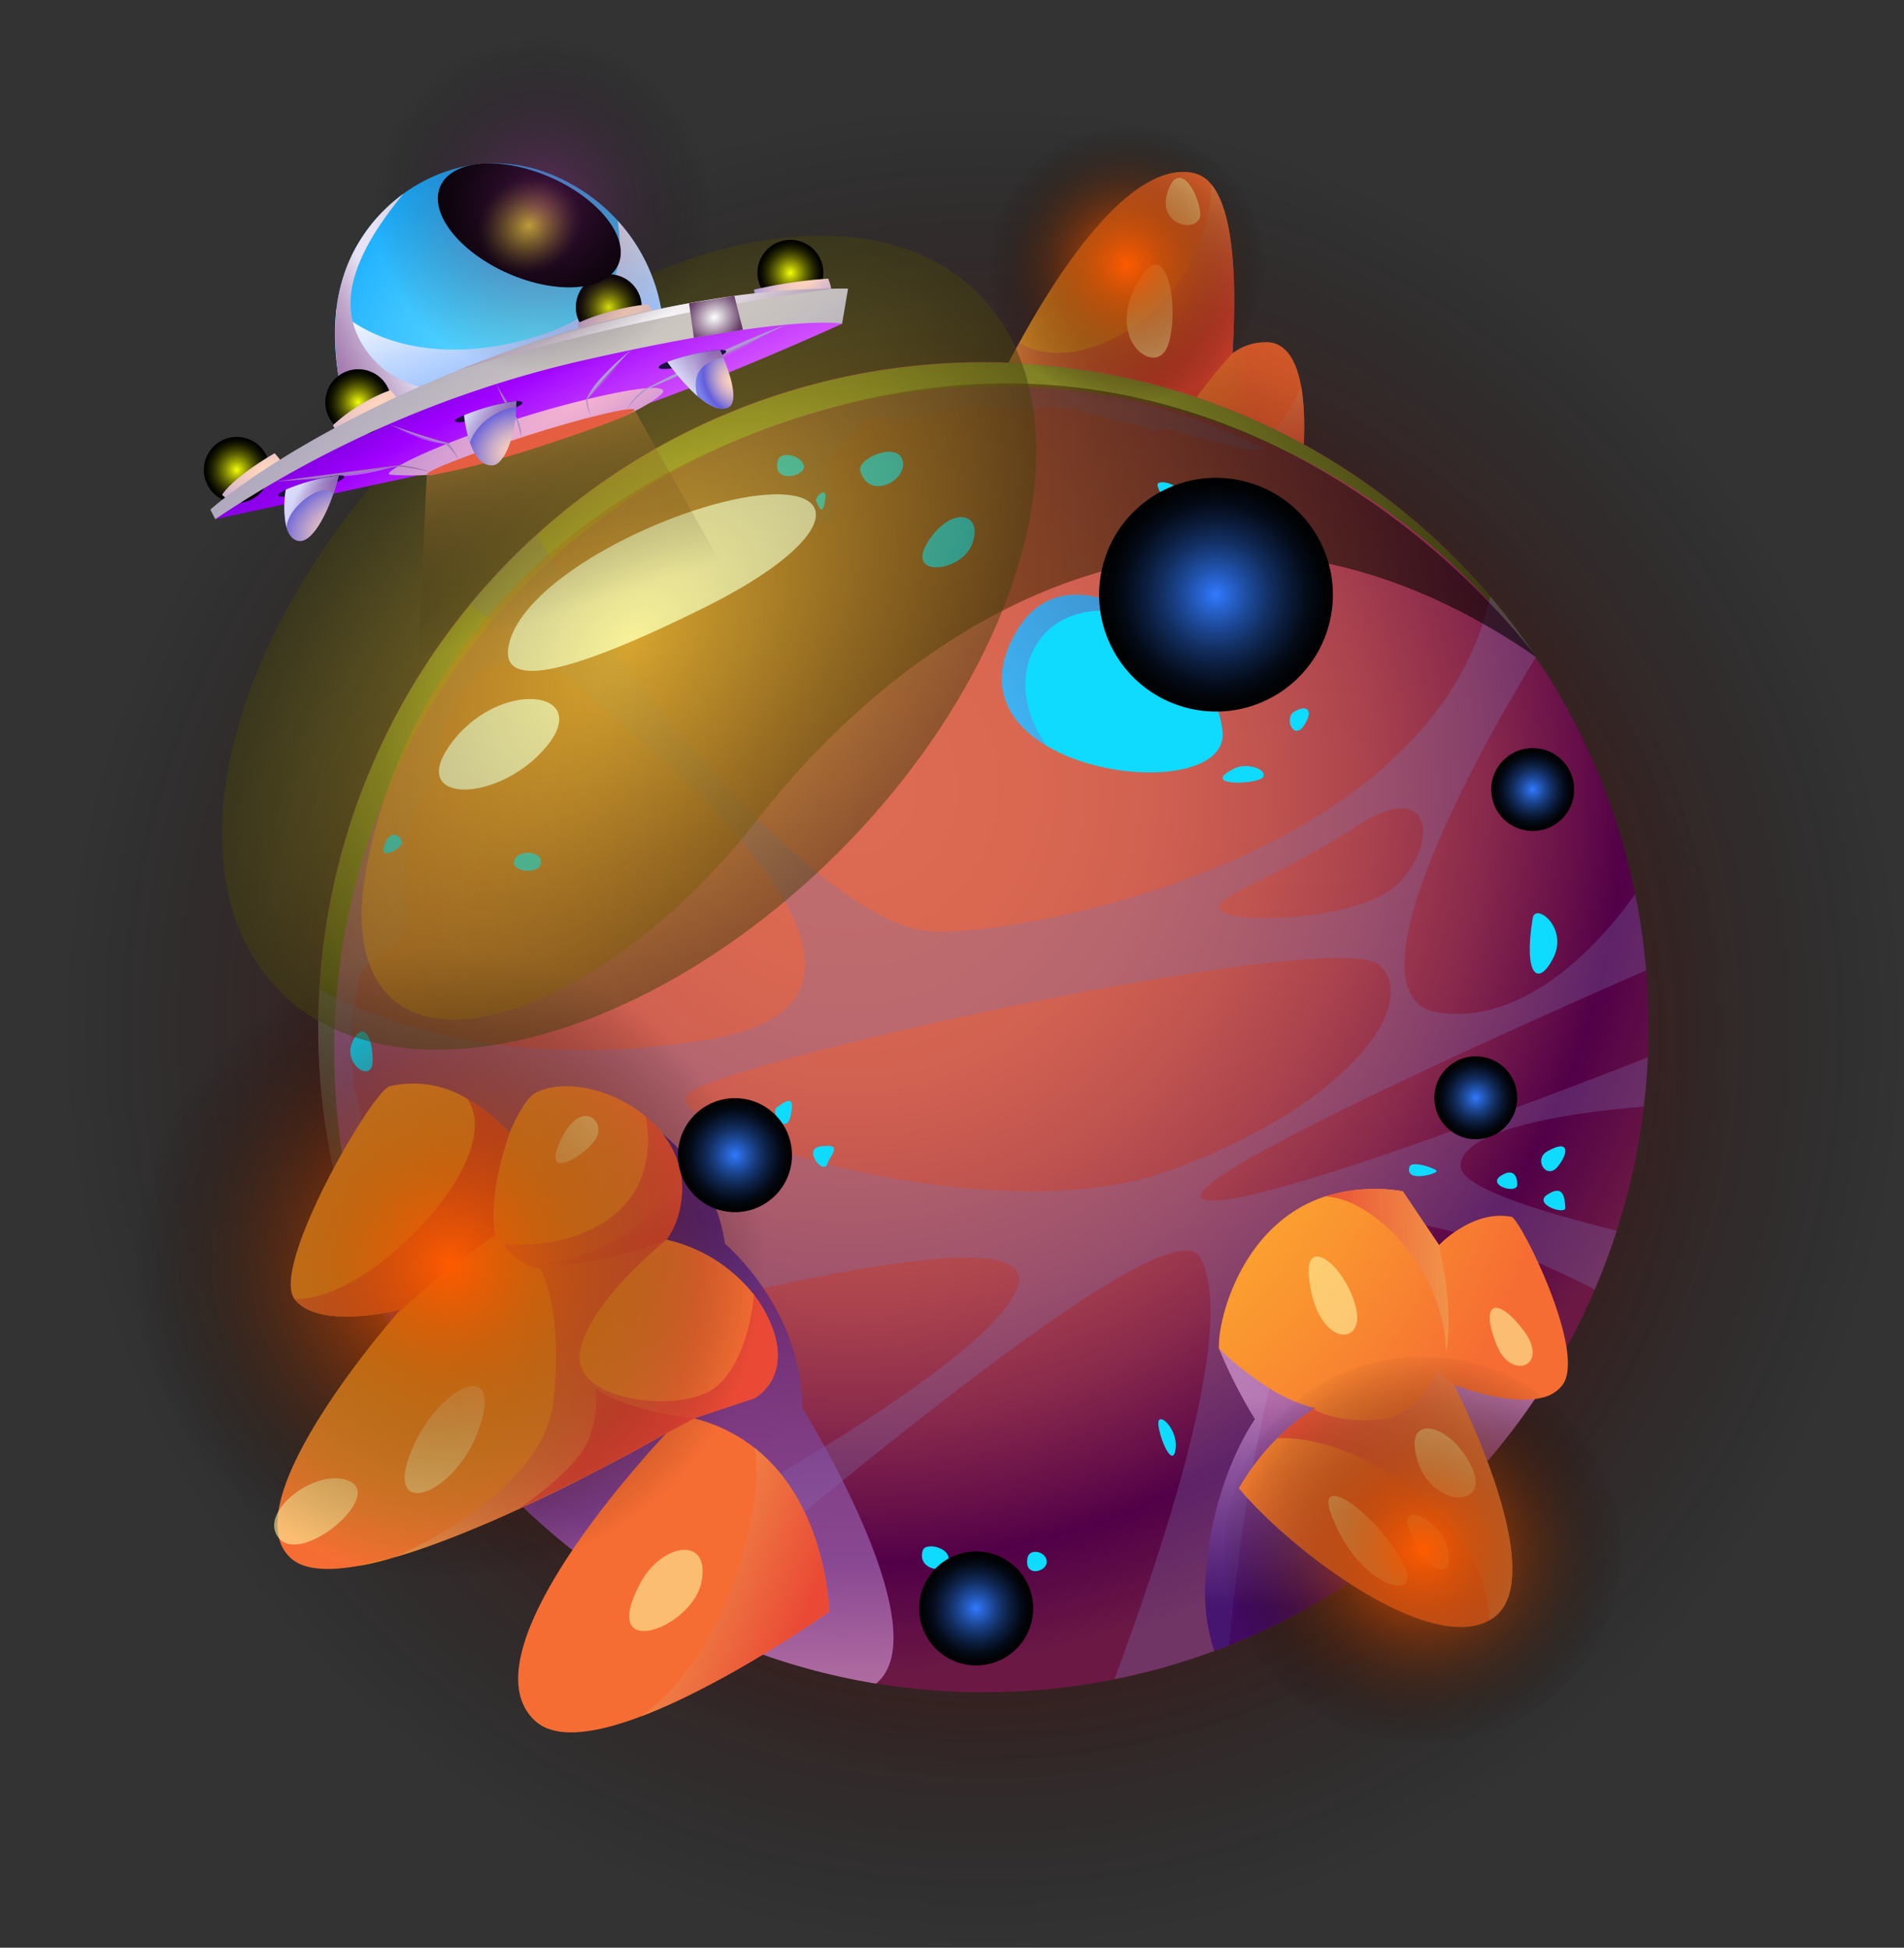 <svg xmlns="http://www.w3.org/2000/svg" xmlns:xlink="http://www.w3.org/1999/xlink" width="301.283" height="308.225" viewBox="0 0 301.283 308.225">
  <rect x="0" y="0" width="301.283" height="308.225" fill="#333333" stroke="none"/>
  <defs>
    <radialGradient id="radial-gradient" cx="-0.118" cy="0.784" r="0.952" gradientUnits="objectBoundingBox">
      <stop offset="0.006" stop-color="#ffc22e"/>
      <stop offset="0.197" stop-color="#febc2e"/>
      <stop offset="0.432" stop-color="#fcad2f"/>
      <stop offset="0.689" stop-color="#fa9430"/>
      <stop offset="0.961" stop-color="#f67232"/>
      <stop offset="1" stop-color="#f66d33"/>
    </radialGradient>
    <linearGradient id="linear-gradient" x1="0.694" y1="0.703" x2="0.364" y2="0.309" gradientUnits="objectBoundingBox">
      <stop offset="0" stop-color="#e74136"/>
      <stop offset="1" stop-color="#f09e50"/>
    </linearGradient>
    <linearGradient id="linear-gradient-2" x1="1.034" y1="1.136" x2="0.202" y2="0.008" xlink:href="#linear-gradient"/>
    <radialGradient id="radial-gradient-2" cx="0.5" cy="0.5" r="0.5" gradientUnits="objectBoundingBox">
      <stop offset="0" stop-color="#ff0003"/>
      <stop offset="1" stop-opacity="0"/>
    </radialGradient>
    <radialGradient id="radial-gradient-3" cx="0.5" cy="0.5" r="0.5" gradientUnits="objectBoundingBox">
      <stop offset="0" stop-color="#e95a29"/>
      <stop offset="1" stop-opacity="0"/>
    </radialGradient>
    <radialGradient id="radial-gradient-4" cx="0.398" cy="0.318" r="0.677" gradientUnits="objectBoundingBox">
      <stop offset="0.006" stop-color="#de6b52"/>
      <stop offset="0.192" stop-color="#da6851"/>
      <stop offset="0.337" stop-color="#d16151"/>
      <stop offset="0.467" stop-color="#c0544f"/>
      <stop offset="0.59" stop-color="#a9424e"/>
      <stop offset="0.706" stop-color="#8b2b4c"/>
      <stop offset="0.817" stop-color="#660f49"/>
      <stop offset="0.872" stop-color="#520048"/>
      <stop offset="1" stop-color="#6b1944"/>
    </radialGradient>
    <radialGradient id="radial-gradient-5" cx="0.398" cy="0.318" r="0.733" gradientUnits="objectBoundingBox">
      <stop offset="0" stop-color="#ffff4a"/>
      <stop offset="1"/>
    </radialGradient>
    <linearGradient id="linear-gradient-3" x1="0.493" y1="0.157" x2="0.51" y2="1.07" gradientUnits="objectBoundingBox">
      <stop offset="0" stop-color="#280077"/>
      <stop offset="1" stop-color="#eaaee6"/>
    </linearGradient>
    <linearGradient id="linear-gradient-4" x1="0.505" y1="0.871" x2="0.496" y2="0.299" xlink:href="#linear-gradient-3"/>
    <radialGradient id="radial-gradient-6" cx="0.317" cy="0.292" r="0.464" xlink:href="#radial-gradient"/>
    <radialGradient id="radial-gradient-7" cx="-0.455" cy="-0.487" r="1.44" xlink:href="#radial-gradient"/>
    <linearGradient id="linear-gradient-5" y1="0.5" x2="1" y2="0.5" gradientUnits="objectBoundingBox">
      <stop offset="0.006" stop-color="#ffb80b"/>
      <stop offset="0.388" stop-color="#feb50c"/>
      <stop offset="0.579" stop-color="#fdae10"/>
      <stop offset="0.727" stop-color="#fca017"/>
      <stop offset="0.854" stop-color="#f98e21"/>
      <stop offset="0.965" stop-color="#f7762e"/>
      <stop offset="1" stop-color="#f66d33"/>
    </linearGradient>
    <linearGradient id="linear-gradient-6" x1="0.709" y1="0.581" x2="-0.323" y2="0.221" xlink:href="#linear-gradient"/>
    <linearGradient id="linear-gradient-7" x1="0.74" y1="0.5" x2="0.026" y2="0.5" xlink:href="#linear-gradient"/>
    <linearGradient id="linear-gradient-8" x1="0.782" y1="0.776" x2="0.129" y2="0.401" xlink:href="#linear-gradient"/>
    <linearGradient id="linear-gradient-9" x1="0" y1="0.5" x2="1" y2="0.5" xlink:href="#linear-gradient"/>
    <linearGradient id="linear-gradient-12" y1="0.5" x2="1" y2="0.5" gradientUnits="objectBoundingBox">
      <stop offset="0.021" stop-color="#ef8c1d"/>
      <stop offset="0.18" stop-color="#bb6d16"/>
      <stop offset="0.4" stop-color="#79470e"/>
      <stop offset="0.601" stop-color="#452808"/>
      <stop offset="0.774" stop-color="#1f1203"/>
      <stop offset="0.913" stop-color="#080401"/>
      <stop offset="1"/>
    </linearGradient>
    <linearGradient id="linear-gradient-13" x1="0.91" y1="0.087" x2="-0.047" y2="0.785" gradientUnits="objectBoundingBox">
      <stop offset="0" stop-color="#8a2787"/>
      <stop offset="1" stop-color="#8880ea"/>
    </linearGradient>
    <linearGradient id="linear-gradient-14" x1="0.886" y1="0.155" x2="0.115" y2="0.71" xlink:href="#linear-gradient-13"/>
    <linearGradient id="linear-gradient-15" x1="0.936" y1="0.756" x2="-0.395" y2="-0.051" xlink:href="#linear-gradient"/>
    <linearGradient id="linear-gradient-16" x1="0.395" y1="0.562" x2="-0.664" y2="-0.049" xlink:href="#linear-gradient"/>
    <radialGradient id="radial-gradient-8" cx="0.5" cy="0.5" r="0.5" gradientUnits="objectBoundingBox">
      <stop offset="0" stop-color="#ff5b00"/>
      <stop offset="1" stop-opacity="0"/>
    </radialGradient>
    <radialGradient id="radial-gradient-9" cx="0.5" r="0.514" xlink:href="#radial-gradient-8"/>
    <radialGradient id="radial-gradient-11" cx="0.5" cy="0.5" r="0.833" gradientUnits="objectBoundingBox">
      <stop offset="0" stop-color="#f1e532"/>
      <stop offset="0.138" stop-color="#c4bb28"/>
      <stop offset="0.373" stop-color="#7f791a"/>
      <stop offset="0.586" stop-color="#48450f"/>
      <stop offset="0.767" stop-color="#211f06"/>
      <stop offset="0.912" stop-color="#080801"/>
      <stop offset="1"/>
    </radialGradient>
    <radialGradient id="radial-gradient-12" cx="0.5" cy="0.5" r="0.5" gradientUnits="objectBoundingBox">
      <stop offset="0" stop-color="#317aff"/>
      <stop offset="0.105" stop-color="#2967d7"/>
      <stop offset="0.292" stop-color="#1c4896"/>
      <stop offset="0.47" stop-color="#122e60"/>
      <stop offset="0.635" stop-color="#0a1a37"/>
      <stop offset="0.783" stop-color="#040b18"/>
      <stop offset="0.91" stop-color="#010306"/>
      <stop offset="1"/>
    </radialGradient>
    <radialGradient id="radial-gradient-17" cx="0.616" cy="0.783" r="0.947" gradientUnits="objectBoundingBox">
      <stop offset="0.006" stop-color="#60dbff"/>
      <stop offset="0.182" stop-color="#56d4ff"/>
      <stop offset="0.479" stop-color="#3cc3ff"/>
      <stop offset="0.857" stop-color="#11a8ff"/>
      <stop offset="1" stop-color="#009dff"/>
    </radialGradient>
    <linearGradient id="linear-gradient-17" x1="0.631" y1="0.174" x2="0.354" y2="1.133" gradientUnits="objectBoundingBox">
      <stop offset="0" stop-color="#fff"/>
      <stop offset="0.098" stop-color="#edf4ff"/>
      <stop offset="0.39" stop-color="#bed7ff"/>
      <stop offset="0.647" stop-color="#9cc2ff"/>
      <stop offset="0.86" stop-color="#87b5ff"/>
      <stop offset="1" stop-color="#80b1ff"/>
    </linearGradient>
    <linearGradient id="linear-gradient-18" x1="0.546" y1="0.5" x2="-0.062" y2="0.5" gradientUnits="objectBoundingBox">
      <stop offset="0" stop-color="#e7e3f4"/>
      <stop offset="0.073" stop-color="#dfd6eb"/>
      <stop offset="0.372" stop-color="#c1a7cc"/>
      <stop offset="0.637" stop-color="#ab85b6"/>
      <stop offset="0.856" stop-color="#9e70a8"/>
      <stop offset="1" stop-color="#9a69a4"/>
    </linearGradient>
    <radialGradient id="radial-gradient-18" cx="0.704" cy="2.071" r="2.947" gradientUnits="objectBoundingBox">
      <stop offset="0.006" stop-color="#ff9aff"/>
      <stop offset="0.082" stop-color="#fb94ff"/>
      <stop offset="0.184" stop-color="#f083ff"/>
      <stop offset="0.301" stop-color="#df67ff"/>
      <stop offset="0.427" stop-color="#c740ff"/>
      <stop offset="0.561" stop-color="#a810ff"/>
      <stop offset="0.601" stop-color="#9f00ff"/>
      <stop offset="0.64" stop-color="#9100f0"/>
      <stop offset="0.735" stop-color="#7500d2"/>
      <stop offset="0.828" stop-color="#6100bc"/>
      <stop offset="0.917" stop-color="#5600af"/>
      <stop offset="1" stop-color="#5200ab"/>
    </radialGradient>
    <linearGradient id="linear-gradient-19" x1="0.532" y1="0.945" x2="0.406" y2="0.049" gradientUnits="objectBoundingBox">
      <stop offset="0.006" stop-color="#fc0"/>
      <stop offset="0.223" stop-color="#fec802"/>
      <stop offset="0.408" stop-color="#fbbe08"/>
      <stop offset="0.581" stop-color="#f7ac12"/>
      <stop offset="0.748" stop-color="#f19321"/>
      <stop offset="0.907" stop-color="#ea7434"/>
      <stop offset="1" stop-color="#e55e42"/>
    </linearGradient>
    <linearGradient id="linear-gradient-20" x1="0.519" y1="1.295" x2="0.452" y2="0.164" xlink:href="#linear-gradient-19"/>
    <linearGradient id="linear-gradient-21" x1="0.453" y1="1.263" x2="0.563" y2="-0.099" xlink:href="#linear-gradient-19"/>
    <linearGradient id="linear-gradient-22" x1="0.482" y1="0.819" x2="0.605" y2="0.052" xlink:href="#linear-gradient-19"/>
    <radialGradient id="radial-gradient-19" cx="0.5" cy="0.5" r="0.5" gradientUnits="objectBoundingBox">
      <stop offset="0.006" stop-color="#f4ff09"/>
      <stop offset="0.066" stop-color="#dee808"/>
      <stop offset="0.267" stop-color="#9ba205"/>
      <stop offset="0.457" stop-color="#646803"/>
      <stop offset="0.631" stop-color="#393b02"/>
      <stop offset="0.785" stop-color="#191b00"/>
      <stop offset="0.913" stop-color="#060700"/>
      <stop offset="1"/>
    </radialGradient>
    <radialGradient id="radial-gradient-23" cx="0.695" cy="0.361" r="1.892" gradientUnits="objectBoundingBox">
      <stop offset="0" stop-color="#ffd5bd"/>
      <stop offset="0.103" stop-color="#f8d0bf"/>
      <stop offset="0.253" stop-color="#e4c2c6"/>
      <stop offset="0.43" stop-color="#c5abd1"/>
      <stop offset="0.627" stop-color="#998ce1"/>
      <stop offset="0.754" stop-color="#7a75ed"/>
      <stop offset="0.975" stop-color="#7a82ed"/>
    </radialGradient>
    <radialGradient id="radial-gradient-24" cx="0.695" cy="0.361" r="2.287" xlink:href="#radial-gradient-23"/>
    <radialGradient id="radial-gradient-25" cx="0.695" cy="0.361" r="1.636" xlink:href="#radial-gradient-23"/>
    <radialGradient id="radial-gradient-26" cx="0.695" cy="0.361" r="1.392" xlink:href="#radial-gradient-23"/>
    <radialGradient id="radial-gradient-27" cx="0.731" cy="0.497" r="2.672" gradientUnits="objectBoundingBox">
      <stop offset="0" stop-color="#ccc7bf"/>
      <stop offset="0.121" stop-color="#c5c0bf"/>
      <stop offset="0.296" stop-color="#b3acbf"/>
      <stop offset="0.504" stop-color="#958dc0"/>
      <stop offset="0.735" stop-color="#6b61c1"/>
      <stop offset="0.754" stop-color="#685ec2"/>
      <stop offset="0.975" stop-color="#7a75d8"/>
    </radialGradient>
    <linearGradient id="linear-gradient-23" x1="0.683" y1="-0.022" x2="0.535" y2="0.703" gradientUnits="objectBoundingBox">
      <stop offset="0" stop-color="#f3a840"/>
      <stop offset="0.006" stop-color="#f3a840"/>
      <stop offset="0.035" stop-color="#e8a03d"/>
      <stop offset="1" stop-opacity="0"/>
    </linearGradient>
    <radialGradient id="radial-gradient-28" cx="0.719" cy="0.468" r="2.652" gradientUnits="objectBoundingBox">
      <stop offset="0" stop-color="#f4b2d1"/>
      <stop offset="0.09" stop-color="#eaabd1"/>
      <stop offset="0.242" stop-color="#d09ad2"/>
      <stop offset="0.437" stop-color="#a67ed4"/>
      <stop offset="0.664" stop-color="#6c58d7"/>
      <stop offset="0.754" stop-color="#5348d9"/>
      <stop offset="0.975" stop-color="#7a82ed"/>
    </radialGradient>
    <linearGradient id="linear-gradient-24" x1="16.437" y1="224.304" x2="17.042" y2="224.304" gradientUnits="objectBoundingBox">
      <stop offset="0" stop-color="#e55e42"/>
      <stop offset="0.093" stop-color="#ea7434"/>
      <stop offset="0.252" stop-color="#f19321"/>
      <stop offset="0.419" stop-color="#f7ac12"/>
      <stop offset="0.592" stop-color="#fbbe08"/>
      <stop offset="0.777" stop-color="#fec802"/>
      <stop offset="0.994" stop-color="#fc0"/>
    </linearGradient>
    <linearGradient id="linear-gradient-25" x1="0.8" y1="-0.213" x2="0.099" y2="1.447" gradientUnits="objectBoundingBox">
      <stop offset="0" stop-color="#b3a6db"/>
      <stop offset="0.413" stop-color="#a585bd"/>
      <stop offset="0.766" stop-color="#9d70aa"/>
      <stop offset="1" stop-color="#9a69a4"/>
    </linearGradient>
    <linearGradient id="linear-gradient-26" x1="0.64" y1="-0.572" x2="0.414" y2="1.16" xlink:href="#linear-gradient-25"/>
    <linearGradient id="linear-gradient-27" x1="2.148" y1="-0.007" x2="-4.308" y2="1.796" xlink:href="#linear-gradient-25"/>
    <linearGradient id="linear-gradient-28" x1="0.581" y1="-0.027" x2="0.092" y2="2.527" xlink:href="#linear-gradient-25"/>
    <linearGradient id="linear-gradient-29" x1="0.537" y1="-1.376" x2="0.358" y2="9.244" xlink:href="#linear-gradient-25"/>
    <radialGradient id="radial-gradient-29" cx="0.5" cy="0.5" r="1.391" gradientUnits="objectBoundingBox">
      <stop offset="0" stop-color="#fff"/>
      <stop offset="1" stop-color="#623964"/>
    </radialGradient>
    <radialGradient id="radial-gradient-30" cx="0.5" cy="0.5" r="0.537" xlink:href="#radial-gradient-29"/>
    <linearGradient id="linear-gradient-30" x1="0.664" y1="-1.18" x2="0.478" y2="0.726" gradientUnits="objectBoundingBox">
      <stop offset="0" stop-color="#9a69a4"/>
      <stop offset="0.109" stop-color="#a074af"/>
      <stop offset="0.712" stop-color="#c1b1e8"/>
      <stop offset="1" stop-color="#cec9ff"/>
    </linearGradient>
    <linearGradient id="linear-gradient-31" x1="0.763" y1="-0.423" x2="0.276" y2="1.285" xlink:href="#linear-gradient-30"/>
    <linearGradient id="linear-gradient-32" x1="2.536" y1="-0.127" x2="-3.787" y2="1.82" xlink:href="#linear-gradient-30"/>
    <linearGradient id="linear-gradient-33" x1="0.577" y1="-0.201" x2="0.231" y2="2.941" xlink:href="#linear-gradient-30"/>
    <linearGradient id="linear-gradient-34" x1="0.545" y1="-3.159" x2="0.391" y2="9.074" xlink:href="#linear-gradient-30"/>
    <radialGradient id="radial-gradient-31" cx="0.5" cy="0.5" r="0.319" xlink:href="#radial-gradient-19"/>
    <radialGradient id="radial-gradient-32" cx="0.5" cy="0.5" r="0.5" gradientUnits="objectBoundingBox">
      <stop offset="0" stop-color="#8a2787"/>
      <stop offset="0.002" stop-color="#8a2787"/>
      <stop offset="1" stop-opacity="0"/>
    </radialGradient>
    <radialGradient id="radial-gradient-33" cx="0.698" cy="0.969" r="1.04" gradientUnits="objectBoundingBox">
      <stop offset="0" stop-color="#ffd5bd"/>
      <stop offset="0.093" stop-color="#f8cfbe"/>
      <stop offset="0.227" stop-color="#e4c1c2"/>
      <stop offset="0.386" stop-color="#c5a9c8"/>
      <stop offset="0.565" stop-color="#9987d0"/>
      <stop offset="0.754" stop-color="#635edb"/>
      <stop offset="0.975" stop-color="#7a82ed"/>
    </radialGradient>
    <linearGradient id="linear-gradient-35" x1="0.729" y1="0.792" x2="0.213" y2="0.488" gradientUnits="objectBoundingBox">
      <stop offset="0" stop-color="#9a69a4"/>
      <stop offset="0.134" stop-color="#a274ab"/>
      <stop offset="0.375" stop-color="#b794be"/>
      <stop offset="0.694" stop-color="#d9c7dd"/>
      <stop offset="1" stop-color="#fff"/>
    </linearGradient>
    <radialGradient id="radial-gradient-34" cx="0.669" cy="0.886" r="0.924" xlink:href="#radial-gradient-33"/>
    <linearGradient id="linear-gradient-36" x1="0.805" y1="0.88" x2="-0.088" y2="0.339" xlink:href="#linear-gradient-35"/>
    <radialGradient id="radial-gradient-35" cx="0.93" cy="0.657" r="0.661" xlink:href="#radial-gradient-33"/>
    <linearGradient id="linear-gradient-37" x1="0.934" y1="0.346" x2="0.05" y2="0.511" xlink:href="#linear-gradient-35"/>
  </defs>
  <g id="Group_292" data-name="Group 292" transform="translate(-37.687 -190.962)">
    <g id="Group_291" data-name="Group 291" transform="translate(-165.482 184.708)">
      <path id="Path_515" data-name="Path 515" d="M333.741,76.787l-12.6-3.207,0,.019-2.237-.575-6.85-1.757-28.192-7.236c1.606-3.566,3.529-7.484,5.676-11.417,7.835-14.35,18.614-28.852,27.625-26.848a4.973,4.973,0,0,1,2.783,1.813c3.708,4.52,3.975,16.222,3.33,26.7a8.693,8.693,0,0,1,6-1.726c2.8.432,4.219,3.338,4.869,7C335.419,66.725,333.741,76.787,333.741,76.787Z" transform="translate(74.918 7.881)" fill="url(#radial-gradient)"/>
      <path id="Path_516" data-name="Path 516" d="M323.273,53.316c-6.25,6.842-9.523,12.643-11.222,16.99L283.859,63.07c1.606-3.566,3.529-7.484,5.676-11.417,9.689,6.019,29.645-5.379,30.408-25.035C323.651,31.138,323.917,42.84,323.273,53.316Z" transform="translate(74.918 8.844)" opacity="0.8" fill="url(#linear-gradient)" style="mix-blend-mode: multiply;isolation: isolate"/>
      <path id="Path_517" data-name="Path 517" d="M316.87,60.432l-12.6-3.207,0,.019-2.237-.575C313.169,54.39,317.275,43.2,317.275,43.2,318.547,50.369,316.87,60.432,316.87,60.432Z" transform="translate(91.789 24.237)" opacity="0.8" fill="url(#linear-gradient-2)" style="mix-blend-mode: multiply;isolation: isolate"/>
      <path id="Path_518" data-name="Path 518" d="M499.67,165.9A145.548,145.548,0,0,1,353.995,311.572,145.674,145.674,0,1,1,499.67,165.9Z" transform="translate(4.782 2.907)" fill="url(#radial-gradient-2)" style="mix-blend-mode: screen;isolation: isolate"/>
      <path id="Path_519" data-name="Path 519" d="M456.116,153.243A115.151,115.151,0,0,1,340.863,268.494,115.252,115.252,0,1,1,456.116,153.243Z" transform="translate(20.836 19.402)" fill="url(#radial-gradient-3)" style="mix-blend-mode: screen;isolation: isolate"/>
      <path id="Path_520" data-name="Path 520" d="M439.777,146.434A105.157,105.157,0,0,1,334.53,251.681,105.246,105.246,0,1,1,439.777,146.434Z" transform="translate(24.247 22.371)" fill="url(#radial-gradient-4)"/>
      <path id="Path_521" data-name="Path 521" d="M378.276,53.29a9.825,9.825,0,0,0-1.02.143,6.546,6.546,0,0,1-3.219-.214,18.807,18.807,0,0,0-2.289-.715c-1.254-.2-2.414-.733-3.668-.895a18.389,18.389,0,0,1-3.72-1.144,3.493,3.493,0,0,0-2.451,0,3.505,3.505,0,0,1-2.449-.5,13.427,13.427,0,0,0-2.9-.681c-2.611-.536-5.2-1.377-7.8-2.038a19.17,19.17,0,0,0-4.738-.428c-1.288-.019-2.451.357-3.739.357a16.312,16.312,0,0,1-2.451-.268c-.876-.162-1.77.017-2.646-.108a6.168,6.168,0,0,0-3.327.019,9.654,9.654,0,0,1-2.737.339,20.016,20.016,0,0,0-3.4.59,25.454,25.454,0,0,1-6.026.769c-1.217,0-3-.341-4.167.071-.752.268-1.128,1.072-1.647,1.608a32.019,32.019,0,0,0-3.076,3.13c-.841,1.163-1.788,2.362-1.716,3.828a11.485,11.485,0,0,0,1.215,3.919c.573,1.232.77,2.36-.5,3.184a19.655,19.655,0,0,1-5.259,2.54c-1.217.357-2.308.571-3.327-.3-.376-.322-.609-.949-1.074-1.2-.482-.249-.983,0-1.5.162a33.178,33.178,0,0,1-3.845,1.02c-.8.125-1.5.553-2.289.7-.949.179-1.628-.519-2.611-.285a24.046,24.046,0,0,1-4.187.966,6.21,6.21,0,0,1-3.165-.912c-.5-.287-.627-.573-1.2-.413a3.177,3.177,0,0,0-1.412,1.038c-.341.484-.467,1.109-.806,1.61-.357.555-.7,1.092-1.018,1.682a24.1,24.1,0,0,1-2.04,3.238c-.536.715-.912,1.68-1.5,2.343a7.133,7.133,0,0,1-1.36.876c-1.072.752-2.2,1.431-3.236,2.235-2,1.576-3.9,3.309-5.94,4.831a25.745,25.745,0,0,1-5.508,2.575c-1.109.447-2.254.769-3.363,1.234a5.139,5.139,0,0,0-1.323.573,9.888,9.888,0,0,0-.966,1.431,24.106,24.106,0,0,0-2.719,3.72,13.236,13.236,0,0,0-1,2.451c-.393,1.163-1.02,2.235-1.414,3.4-.806,2.432-.966,4.974-1.861,7.388a39.217,39.217,0,0,1-1.913,3.988c-1.109,2.181-1.271,4.775-1.593,7.189a15.262,15.262,0,0,0,.145,4.418,23.945,23.945,0,0,1,.177,4.543,7.528,7.528,0,0,1-2.056,4.4c-.931,1.126-2.343,1.556-3.381,2.557a8.057,8.057,0,0,0-2.308,3.059,13.458,13.458,0,0,0-.106,1.718c-.233,1.269-.555,2.467-.735,3.755a37.523,37.523,0,0,0-.231,4.7c0,.806-.054,1.63-.017,2.434.035.769.322,1.485.374,2.254.037.536-.071,1.072,0,1.608.108.609.339,1.234.484,1.824.357,1.431.625,2.827.895,4.258a33.449,33.449,0,0,0,1.18,3.917,42.305,42.305,0,0,1,1.286,5.384c.27,1.358.251,2.771.447,4.148.162,1.109.413,2.237.465,3.346.054,1.682-.357,3.361-.374,5.062-.019,2.862,1.126,5.724,1.788,8.478.2.769.393,1.556.609,2.326A103.138,103.138,0,0,1,333.059,42.863c2.254,0,4.472.071,6.69.214A102.126,102.126,0,0,1,378.276,53.29Z" transform="translate(24.86 23.927)" fill="#7d72b3" fill-rule="evenodd" opacity="0.3" style="mix-blend-mode: multiply;isolation: isolate"/>
      <path id="Path_522" data-name="Path 522" d="M423.743,90.572a105.257,105.257,0,0,0-175.875,115.6,105.256,105.256,0,1,1,175.875-115.6Z" transform="translate(24.247 22.371)" fill="url(#radial-gradient-5)" style="mix-blend-mode: screen;isolation: isolate"/>
      <path id="Path_523" data-name="Path 523" d="M439.03,145.858q.46-3.856.638-7.8c-25.143,9.783-62.226,23.539-69.681,22.609-10.4-1.3,56.508-30.757,69.41-36.384a103.2,103.2,0,0,0-1.732-12.076c-4.632,6.53-16.438,20.65-30.871,18.8-18.693-2.391,15.187-56.325,15.187-56.325a104.587,104.587,0,0,0-7.255-9.579c-9.33,42.187-75.332,53.945-88.675,52.989s-39.269-26.3-62.293-62.731a105.91,105.91,0,0,0-10.493,11.019c22.461,16.269,80.533,61.792,37.717,68.843-28.678,4.723-49.016-1.394-61.532-7.88q-.168,2.936-.166,5.918a104.725,104.725,0,0,0,15.871,55.6c36.435-10.58,97.627-26.734,94.933-15.058-2.347,10.171-38.274,31.133-65.711,45.826a104.685,104.685,0,0,0,11.783,7.124c32.614-27.643,78.161-64.829,82.627-57.094,5.431,9.4-3.163,38.953-13.526,66.8a104.191,104.191,0,0,0,18.128-5.363c2.434-26.079,8.084-57.9,17.721-64.947,7.93-5.8,26.655,1.77,40.158,8.626q1.958-4.544,3.487-9.3c-13.208-3.263-24.445-6.948-24.688-10.074C409.477,147.755,439.03,145.858,439.03,145.858Zm-67.055-31.993c1.595-2.233,9.885-4.783,21.686-12.437s12.955,2.274,6.7,8.929S369.559,117.247,371.975,113.864Zm-8.609,42.293c-28.667,10.146-83-7.66-75.257-12.637,8.929-5.741,102.361-26.148,109.057-20.089S392.034,146.01,363.367,156.158Z" transform="translate(24.247 35.537)" fill="#7d72b3" opacity="0.3" style="mix-blend-mode: multiply;isolation: isolate"/>
      <path id="Path_524" data-name="Path 524" d="M314.569,191.5a105.4,105.4,0,0,1-81.7-67.256l-.386-5.315,48.349-14.4a27.658,27.658,0,0,1,9.841,17.36s12.242,10.281,12.226,25.977C302.9,147.87,324.921,183.134,314.569,191.5Z" transform="translate(27.214 81.186)" opacity="0.6" fill="url(#linear-gradient-3)" style="mix-blend-mode: multiply;isolation: isolate"/>
      <path id="Path_525" data-name="Path 525" d="M355.638,132.714a105.547,105.547,0,0,1-52.125,42,30.12,30.12,0,0,1-1.429-10.9c.849-16.176,7.864-25.788,7.864-25.788a78.4,78.4,0,0,1-5.693-11.183l9.214-9.775,39.052,7.014Z" transform="translate(91.801 92.82)" opacity="0.6" fill="url(#linear-gradient-4)" style="mix-blend-mode: multiply;isolation: isolate"/>
      <path id="Path_526" data-name="Path 526" d="M313.228,184s-16.081,11.368-29.781,16.556c-7.076,2.677-13.517,3.707-16.776.663-11.922-11.129,20.4-45.041,20.829-45.491h0c-.471.27-25.267,14.527-43.121,19.665l-.019.006a.222.222,0,0,1-.054.017,55.283,55.283,0,0,1-5.741,1.352h-.006c-4.707.816-8.489.592-10.52-1.273-8.823-8.1,12.666-33.874,16.728-38.585l.014-.012c.4-.476.634-.731.634-.731s-12.965,3.4-16.791-1.7,12.327-32.954,15.092-33.642a16.4,16.4,0,0,1,12.215,1.961,25.474,25.474,0,0,1,6.7,5.533l.014-.035.01-.027c.239-.58,2.222-5.321,4.017-6.316,4.308-2.4,12.128-.833,17.512,3.645h0a16.954,16.954,0,0,1,3.955,4.646c4.462,7.862-.638,14.878-.638,14.878a24.536,24.536,0,0,1,13.852,8.722,20.634,20.634,0,0,1,1.88,2.972c5.1,9.779-1.807,13.393-1.807,13.393l-9.567,3.188a25.64,25.64,0,0,1,9.563,4.663C313.014,167.155,313.228,184,313.228,184Z" transform="translate(21.132 77.326)" fill="url(#radial-gradient-6)"/>
      <path id="Path_527" data-name="Path 527" d="M357.575,140.027a5.521,5.521,0,0,1-3.247,2.036c-5.319,1.352-13.75-1.948-13.97-2.035l.013.027.019.035c.783,1.533,15.239,30.1,6.343,36.716a7.615,7.615,0,0,1-.827.528c-9.617,5.3-31.307-11.027-39.567-20.937a37.82,37.82,0,0,1,6.073-7.909,31.17,31.17,0,0,1,6.046-4.783,7.756,7.756,0,0,1-.922-.21h0a25.964,25.964,0,0,1-7.685-3.789,45.393,45.393,0,0,1-6.649-5.421c-.3-4.075,3.379-19.645,16.787-24.065a26.462,26.462,0,0,1,12.292-.825l5.739,8.524a16.883,16.883,0,0,1,2.434-2.042c2.137-1.495,5.456-3.147,9.047-2.422C350.829,113.723,361.4,134.714,357.575,140.027Z" transform="translate(92.859 85.373)" fill="url(#radial-gradient-7)"/>
      <path id="Path_528" data-name="Path 528" d="M232.48,140.641l5.741-1.352A55.282,55.282,0,0,1,232.48,140.641Z" transform="translate(27.214 113.455)" fill="url(#linear-gradient-5)"/>
      <path id="Path_529" data-name="Path 529" d="M259.158,123.21a128.96,128.96,0,0,0-15.677,12.529c.4-.476.634-.731.634-.731s-12.965,3.4-16.791-1.7c11.584.742,34.1-22.332,27.307-31.681a25.475,25.475,0,0,1,6.7,5.533C257.563,118.427,259.158,123.21,259.158,123.21Z" transform="translate(22.428 78.488)" opacity="0.8" fill="url(#linear-gradient-6)" style="mix-blend-mode: multiply;isolation: isolate"/>
      <path id="Path_530" data-name="Path 530" d="M292.549,147.691l-9.567,3.188-4.358,2.337,0,0h0c-.471.27-25.267,14.527-43.121,19.665.81-.341,23.518-9.993,25.2-24.557,1.716-14.828-2.11-21.205-2.11-21.205s-2.393.32-5.9-3.826c0,0,10.682,1.277,17.856-4.783S275.3,103.08,275.3,103.08h0a16.954,16.954,0,0,1,3.955,4.646c4.462,7.862-.638,14.878-.638,14.878s-11.9,9.461-13.657,17.433,14.828,10.045,20.727,6.377,6.782-15.088,6.782-15.088a20.639,20.639,0,0,1,1.88,2.972C299.459,144.077,292.549,147.691,292.549,147.691Z" transform="translate(30.014 79.836)" opacity="0.8" fill="url(#linear-gradient-7)" style="mix-blend-mode: multiply;isolation: isolate"/>
      <path id="Path_531" data-name="Path 531" d="M285.536,156.234s-16.081,11.368-29.781,16.556l.008-.006c14.467-10.173,19.777-35.281,17.971-42.5v0C285.322,139.386,285.536,156.234,285.536,156.234Z" transform="translate(48.824 105.095)" opacity="0.8" fill="url(#linear-gradient-8)" style="mix-blend-mode: multiply;isolation: isolate"/>
      <path id="Path_532" data-name="Path 532" d="M329.926,117.919c2.6,11.8,1.063,17.059,1.063,17.059,0-13.233-11.638-24.553-19.094-24.758a26.462,26.462,0,0,1,12.292-.825Z" transform="translate(100.949 85.373)" opacity="0.8" fill="url(#linear-gradient-9)" style="mix-blend-mode: multiply;isolation: isolate"/>
      <path id="Path_533" data-name="Path 533" d="M339.632,137.988a5.522,5.522,0,0,1-3.248,2.036c2.976-16.191-13.877-26.187-13.877-26.187,2.137-1.495,5.456-3.147,9.047-2.422C332.886,111.684,343.458,132.675,339.632,137.988Z" transform="translate(110.802 87.412)" opacity="0.8" fill="url(#linear-gradient-9)" style="mix-blend-mode: multiply;isolation: isolate"/>
      <path id="Path_534" data-name="Path 534" d="M342.289,163.015a7.609,7.609,0,0,1-.827.528c.287-13.765-18.943-29.442-33.494-28.846a31.171,31.171,0,0,1,6.046-4.783,7.756,7.756,0,0,1-.922-.21s3.6,2.721,10.913,2.058c7.045-.636,9.253-7.864,9.253-7.864l2.654,2.337,0,0,.013.027.019.035C336.729,127.832,351.185,156.395,342.289,163.015Z" transform="translate(97.303 99.165)" opacity="0.8" fill="url(#linear-gradient-9)" style="mix-blend-mode: multiply;isolation: isolate"/>
      <path id="Path_535" data-name="Path 535" d="M232.83,126.778c0,29.008,36.9,18.274,62.727-14.89s72.05-61.005,123.131-25.658c0,0-42.978-60.245-114.407-38.6C240.052,67.1,232.832,118.328,232.83,126.778Z" transform="translate(27.539 23.996)" opacity="0.6" fill="url(#linear-gradient-12)" style="mix-blend-mode: screen;isolation: isolate"/>
      <g id="Group_289" data-name="Group 289" transform="translate(258.605 77.754)">
        <path id="Path_536" data-name="Path 536" d="M305.324,74.728c-5.864,2.918,4.137,2.549,4.615,1.275S307.245,73.769,305.324,74.728Z" transform="translate(-165.463 -24.603)" fill="#0edbff"/>
        <path id="Path_537" data-name="Path 537" d="M309.6,70.2c-1.483.987.01,4.623,1.678,2.071S311.518,68.922,309.6,70.2Z" transform="translate(-160.347 -29.003)" fill="#0edbff"/>
        <path id="Path_538" data-name="Path 538" d="M298.156,51.549c.447,2.025,2.231,3.35,3.188,1.595S297.9,50.38,298.156,51.549Z" transform="translate(-170.422 -46.229)" fill="#0edbff"/>
        <path id="Path_539" data-name="Path 539" d="M267.05,49.708c-.951,3.541,3.967,2.65,4.127,1.055S267.547,47.855,267.05,49.708Z" transform="translate(-199.407 -48.312)" fill="#0edbff"/>
        <path id="Path_540" data-name="Path 540" d="M270.131,53.191c.422.81.957,2.731,1.435,0S269.9,52.749,270.131,53.191Z" transform="translate(-196.448 -45.461)" fill="#0edbff"/>
        <path id="Path_541" data-name="Path 541" d="M273.782,51.637c1.448,4.707,7.494,1.4,6.7-1.693S273.144,49.564,273.782,51.637Z" transform="translate(-193.083 -48.548)" fill="#0edbff"/>
        <path id="Path_542" data-name="Path 542" d="M329.066,75.993c-2.7,1.874,1.913,3.67,1.913,1.755S331.14,74.554,329.066,75.993Z" transform="translate(-142.5 -23.64)" fill="#0edbff"/>
        <path id="Path_543" data-name="Path 543" d="M234.692,81.932c-.644,2.144,3.03.16,2.87-.8S235.648,78.745,234.692,81.932Z" transform="translate(-229.407 -19.373)" fill="#0edbff"/>
        <path id="Path_544" data-name="Path 544" d="M232.415,97.39c-2.085,3.753,3.03,7.174,3.03,3.348S234.009,94.52,232.415,97.39Z" transform="translate(-231.915 -4.376)" fill="#0edbff"/>
        <path id="Path_545" data-name="Path 545" d="M245.47,82.471c-1.009,2.017,3.826,2.563,4.144.644S246.266,80.878,245.47,82.471Z" transform="translate(-219.458 -17.999)" fill="#0edbff"/>
        <path id="Path_546" data-name="Path 546" d="M253.261,59.381c-.195,1.261,3.03,1.913,3.508,0S253.9,55.236,253.261,59.381Z" transform="translate(-212.104 -40.667)" fill="#0edbff"/>
        <path id="Path_547" data-name="Path 547" d="M267.083,102.8c-1.234.895,1.441,4.52,2.127,1.46S269.053,101.372,267.083,102.8Z" transform="translate(-199.561 0.904)" fill="#0edbff"/>
        <path id="Path_548" data-name="Path 548" d="M262.709,107.737c.839,3.986,5.741.957,5.1-1.277S262.07,104.707,262.709,107.737Z" transform="translate(-203.375 3.931)" fill="#0edbff"/>
        <path id="Path_549" data-name="Path 549" d="M271.092,105.584c-2.978.4.4,4.532,1.022,2.825S274.706,105.106,271.092,105.584Z" transform="translate(-196.664 4.328)" fill="#0edbff"/>
        <path id="Path_550" data-name="Path 550" d="M281.717,142.646c1.95,5.465,5.421,7.334,6.059,3.348S281.079,140.859,281.717,142.646Z" transform="translate(-185.712 38.059)" fill="#0edbff"/>
        <path id="Path_551" data-name="Path 551" d="M278.955,139.007c-.951,2.854,3.188,3.953,3.986,1.817S279.433,137.573,278.955,139.007Z" transform="translate(-188.371 34.842)" fill="#0edbff"/>
        <path id="Path_552" data-name="Path 552" d="M287.522,139.733c-.648,3.184,3.03,2.33,3.03.671S287.842,138.167,287.522,139.733Z" transform="translate(-180.357 35.262)" fill="#0edbff"/>
        <path id="Path_553" data-name="Path 553" d="M298.255,129.081c.478,2.87,2.391,6.613,2.711,3.386S297.776,126.21,298.255,129.081Z" transform="translate(-170.362 25.157)" fill="#0edbff"/>
        <path id="Path_554" data-name="Path 554" d="M330.58,106.34c-2.222,1.273-.108,4.557,1.645,2.438S334.2,104.267,330.58,106.34Z" transform="translate(-141.195 4.371)" fill="#0edbff"/>
        <path id="Path_555" data-name="Path 555" d="M326.658,108.174c-2.4,1.523,2.551,3.03,2.551,1.435S328.413,107.057,326.658,108.174Z" transform="translate(-144.556 6.363)" fill="#0edbff"/>
        <path id="Path_556" data-name="Path 556" d="M330.4,109.816c-2.3,1.541,2.983,3.286,2.873,2.042S333.14,107.98,330.4,109.816Z" transform="translate(-141.014 7.751)" fill="#0edbff"/>
        <path id="Path_557" data-name="Path 557" d="M318.858,107.416c-.766,2.569,4.3,1.117,4.3.694S319.176,106.346,318.858,107.416Z" transform="translate(-151.264 5.733)" fill="#0edbff"/>
        <path id="Path_558" data-name="Path 558" d="M324.694,102c-2.3,1.971,1.72,3.843,3.172,2.081S329.158,98.174,324.694,102Z" transform="translate(-146.418 -0.378)" fill="#0edbff"/>
        <path id="Path_559" data-name="Path 559" d="M329.164,87.184c-1.495,8.915.8,11.1,3.244,6.31S329.584,84.67,329.164,87.184Z" transform="translate(-142.063 -13.392)" fill="#0edbff"/>
        <path id="Path_560" data-name="Path 560" d="M309,61.886c-.152,3.317,3.8,6.377,3.8,2.87S309.188,57.74,309,61.886Z" transform="translate(-160.348 -37.91)" fill="#0edbff"/>
        <path id="Path_561" data-name="Path 561" d="M280.49,56.723c-5.5,7.018,4.488,6.2,6.241,1.417S283.975,52.28,280.49,56.723Z" transform="translate(-188.334 -43.571)" fill="#0edbff"/>
      </g>
      <path id="Path_562" data-name="Path 562" d="M317.367,76.048c-.492,2.563-6.414-.033-11.607-4.133l-.017-.01c-7.072-5.591-12.78-13.962-1.568-15.885,3.313-.567,6.144,1.209,8.335,3.98C316.222,64.7,318.094,72.237,317.367,76.048Z" transform="translate(87.903 36.045)" fill="#0edbff"/>
      <path id="Path_563" data-name="Path 563" d="M292.471,84.208c-6.208-3.689-9.677-9.779-4.779-18.143,4.626-7.9,12.844-6.809,19.883-2.146,6.545,4.333,12.068,11.758,12.726,17.906C321.159,89.824,302.927,90.419,292.471,84.208Z" transform="translate(76.325 40.091)" fill="#0edbff"/>
      <path id="Path_564" data-name="Path 564" d="M292.475,84.206l0,0c-6.208-3.689-9.677-9.779-4.779-18.143,4.626-7.9,12.844-6.809,19.883-2.146C292.484,58.81,283.97,72.215,292.475,84.206Z" transform="translate(76.325 40.091)" opacity="0.4" fill="url(#linear-gradient-13)" style="mix-blend-mode: multiply;isolation: isolate"/>
      <path id="Path_565" data-name="Path 565" d="M312.51,60l-.006,0c-5.151-2.158-10.986-.957-6.744,11.918l-.017-.01c-7.072-5.591-12.78-13.962-1.568-15.885C307.488,55.454,310.319,57.23,312.51,60Z" transform="translate(87.903 36.045)" opacity="0.4" fill="url(#linear-gradient-14)" style="mix-blend-mode: multiply;isolation: isolate"/>
      <path id="Path_566" data-name="Path 566" d="M269.647,107.69c-3.928,8.935-16.006,14.674-22.085,14.2,0,0,5.772,1.805,19.857-3.562a12.031,12.031,0,0,0,2.227-5.535A30.008,30.008,0,0,0,269.647,107.69Z" transform="translate(41.217 84.117)" opacity="0.8" fill="url(#linear-gradient-15)" style="mix-blend-mode: multiply;isolation: isolate"/>
      <path id="Path_567" data-name="Path 567" d="M257.93,125.427c5.9,3.907,15.624,4.7,15.624,4.7l-15.624,8.427-12.28,6s9.251-6.133,11.164-10.994S257.93,125.427,257.93,125.427Z" transform="translate(39.441 100.585)" opacity="0.8" fill="url(#linear-gradient-16)" style="mix-blend-mode: multiply;isolation: isolate"/>
      <g id="Group_290" data-name="Group 290" transform="translate(246.545 34.399)" opacity="0.6" style="mix-blend-mode: overlay;isolation: isolate">
        <path id="Path_568" data-name="Path 568" d="M226.449,142.306c3.643,4.2,16.3-6.455,11.272-9.006S222.807,138.105,226.449,142.306Z" transform="translate(-225.661 73.008)" fill="#fff19d"/>
        <path id="Path_569" data-name="Path 569" d="M237.633,135c-5.178,11.926,7.016,7.668,10.63-3.386S241.885,125.2,237.633,135Z" transform="translate(-215.718 65.98)" fill="#fff19d"/>
        <path id="Path_570" data-name="Path 570" d="M249.533,106.951c-3.429,7.292,5.315,1.585,5.951-1.038S252.509,100.618,249.533,106.951Z" transform="translate(-204.234 45.406)" fill="#fff19d"/>
        <path id="Path_571" data-name="Path 571" d="M256.648,143.765c-7.031,12.855,8.1,7.421,9.585,0S260.032,137.58,256.648,143.765Z" transform="translate(-198.613 78.466)" fill="#fff19d"/>
        <path id="Path_572" data-name="Path 572" d="M312.454,136.673c4.169,12.408,15.943,15.266,11.054,7.29S310.541,130.98,312.454,136.673Z" transform="translate(-145.343 74.359)" fill="#fff19d"/>
        <path id="Path_573" data-name="Path 573" d="M310.584,117.7c1.063,11.328,9.118,11.393,7.417,4.829S309.969,111.146,310.584,117.7Z" transform="translate(-146.852 56.115)" fill="#fff19d"/>
        <path id="Path_574" data-name="Path 574" d="M326.561,124.81c2.256,5.546,8.366,3.192,4.27-2.337S323.62,117.582,326.561,124.81Z" transform="translate(-133.053 60.026)" fill="#fff19d"/>
        <path id="Path_575" data-name="Path 575" d="M318.913,138.167c2.391,6.57,7.029,8.487,6.271,3.469S317.133,133.277,318.913,138.167Z" transform="translate(-139.339 75.794)" fill="#fff19d"/>
        <path id="Path_576" data-name="Path 576" d="M319.281,131.76c1.144,9.561,12.107,10.047,9.135,3.33S318.643,126.43,319.281,131.76Z" transform="translate(-138.777 69.219)" fill="#fff19d"/>
        <path id="Path_577" data-name="Path 577" d="M298.066,34.859c-6.692,9.847,2.245,16.581,4.1,11.054S302.11,28.906,298.066,34.859Z" transform="translate(-160.711 -19.453)" fill="#fff19d"/>
        <path id="Path_578" data-name="Path 578" d="M299.186,28.08c-2.1,5.884,5.556,7.014,5.085,3.4S300.854,23.4,299.186,28.08Z" transform="translate(-157.735 -26.067)" fill="#fff19d"/>
      </g>
      <circle id="Ellipse_5814" data-name="Ellipse 5814" cx="50.275" cy="50.275" r="50.275" transform="translate(203.169 206.356) rotate(-45)" fill="url(#radial-gradient-8)" style="mix-blend-mode: screen;isolation: isolate"/>
      <ellipse id="Ellipse_5815" data-name="Ellipse 5815" cx="31.437" cy="30.589" rx="31.437" ry="30.589" transform="translate(396.874 220.929)" fill="url(#radial-gradient-9)" style="mix-blend-mode: screen;isolation: isolate"/>
      <circle id="Ellipse_5816" data-name="Ellipse 5816" cx="21.952" cy="21.952" r="21.952" transform="translate(350.404 48.138) rotate(-45)" fill="url(#radial-gradient-8)" style="mix-blend-mode: screen;isolation: isolate"/>
      <path id="Path_579" data-name="Path 579" d="M240.83,76.26c-6.555,9.384,8.113,9.018,15.447,0S248.339,65.509,240.83,76.26Z" transform="translate(33.44 48.039)" fill="#fff"/>
      <path id="Path_580" data-name="Path 580" d="M245.069,75.518c-1.936,7.517,8.67,5.429,30.589-5.423s22.355-19.464,8.744-17.869S247.759,65.075,245.069,75.518Z" transform="translate(38.694 32.443)" fill="#fff"/>
      <ellipse id="Ellipse_5817" data-name="Ellipse 5817" cx="78.122" cy="46.874" rx="78.122" ry="46.874" transform="translate(214.341 130.055) rotate(-45)" opacity="0.5" fill="url(#radial-gradient-11)" style="mix-blend-mode: color-dodge;isolation: isolate"/>
      <circle id="Ellipse_5818" data-name="Ellipse 5818" cx="18.496" cy="18.496" r="18.496" transform="translate(373.322 114.093) rotate(-76.662)" fill="url(#radial-gradient-12)" style="mix-blend-mode: screen;isolation: isolate"/>
      <circle id="Ellipse_5819" data-name="Ellipse 5819" cx="6.564" cy="6.564" r="6.564" transform="translate(430.13 173.418)" fill="url(#radial-gradient-12)" style="mix-blend-mode: screen;isolation: isolate"/>
      <circle id="Ellipse_5820" data-name="Ellipse 5820" cx="6.564" cy="6.564" r="6.564" transform="translate(439.138 124.636)" fill="url(#radial-gradient-12)" style="mix-blend-mode: screen;isolation: isolate"/>
      <path id="Path_581" data-name="Path 581" d="M276.837,110.607a9.019,9.019,0,1,1-9.018-9.018A9.019,9.019,0,0,1,276.837,110.607Z" transform="translate(51.652 78.452)" fill="url(#radial-gradient-12)" style="mix-blend-mode: screen;isolation: isolate"/>
      <path id="Path_582" data-name="Path 582" d="M296.629,147.8a9.019,9.019,0,1,1-9.018-9.018A9.019,9.019,0,0,1,296.629,147.8Z" transform="translate(70.028 112.988)" fill="url(#radial-gradient-12)" style="mix-blend-mode: screen;isolation: isolate"/>
    </g>
    <g id="Group_288" data-name="Group 288" transform="matrix(0.891, -0.454, 0.454, 0.891, -209.033, 157.874)">
      <path id="Path_476" data-name="Path 476" d="M238.791,239.06s1.124-15.916,11.951-24.481c10.559-8.354,27.73-8.122,36.665,5.685a28.09,28.09,0,0,1,2.437,26.686Z" transform="translate(-15.098 -11.491)" fill-rule="evenodd" fill="url(#radial-gradient-17)"/>
      <path id="Path_477" data-name="Path 477" d="M289.843,253.66l-33.349-5.154-17.7-2.736a42.3,42.3,0,0,1,6.292-18.263,24.481,24.481,0,0,0,1.426,2.915c6.411,11.165,20.313,15.1,28.482,15.7,9.515.7,13.491-3.249,16.143-10.907h0A27.792,27.792,0,0,1,289.843,253.66Z" transform="translate(-15.098 -18.201)" fill-rule="evenodd" fill="url(#linear-gradient-17)" style="mix-blend-mode: multiply;isolation: isolate"/>
      <path id="Path_478" data-name="Path 478" d="M256.494,241.977l-17.7-2.736a42.3,42.3,0,0,1,6.292-18.263,26.9,26.9,0,0,1,5.658-6.218,26.29,26.29,0,0,1,12.152-5.3c-10.536,4.546-15.2,9.36-16.384,14.431a14.091,14.091,0,0,0,.348,7.168C248.062,235.267,251.75,238.906,256.494,241.977Z" transform="translate(-15.098 -11.672)" fill-rule="evenodd" fill="url(#linear-gradient-18)" style="mix-blend-mode: multiply;isolation: isolate"/>
      <path id="Path_479" data-name="Path 479" d="M230.641,267.814l-32.332-8.548s21.609-4.874,59.947,2.282,42.465,15.2,42.465,15.2-19.144-.812-33.879-2.784Z" transform="translate(-0.451 -29.105)" fill-rule="evenodd" fill="url(#radial-gradient-18)"/>
      <g id="Group_287" data-name="Group 287" transform="translate(197.062 216.563)">
        <path id="Path_480" data-name="Path 480" d="M207.653,250.472c-4.35.37-3.558,3.945-3.558,3.945l8.509-2.073S211.288,250.162,207.653,250.472Z" transform="translate(-199.586 -243.062)" fill-rule="evenodd" fill="url(#linear-gradient-19)"/>
        <path id="Path_481" data-name="Path 481" d="M240.778,247.992c-4.01.188-4.35,3.548-4.35,3.548l9.224-.193S245.013,247.795,240.778,247.992Z" transform="translate(-211.306 -242.173)" fill-rule="evenodd" fill="url(#linear-gradient-20)"/>
        <path id="Path_482" data-name="Path 482" d="M306.695,256.61a7.514,7.514,0,0,0-5.455,1.044l9.458,1.994A6.1,6.1,0,0,0,306.695,256.61Z" transform="translate(-234.756 -245.256)" fill-rule="evenodd" fill="url(#linear-gradient-21)"/>
        <path id="Path_483" data-name="Path 483" d="M350.372,268.4c-4.5-.9-5.859,2.262-5.859,2.262l9.456,3.481S353.853,269.093,350.372,268.4Z" transform="translate(-250.413 -249.5)" fill-rule="evenodd" fill="url(#linear-gradient-22)"/>
        <circle id="Ellipse_5808" data-name="Ellipse 5808" cx="5.221" cy="5.221" r="5.221" transform="translate(0 8.647) rotate(-48.489)" fill="url(#radial-gradient-19)" style="mix-blend-mode: screen;isolation: isolate"/>
        <circle id="Ellipse_5809" data-name="Ellipse 5809" cx="5.221" cy="5.221" r="5.221" transform="matrix(0.731, -0.683, 0.683, 0.731, 21.978, 7.13)" fill="url(#radial-gradient-19)" style="mix-blend-mode: screen;isolation: isolate"/>
        <circle id="Ellipse_5810" data-name="Ellipse 5810" cx="5.221" cy="5.221" r="5.221" transform="translate(66.283 6.756)" fill="url(#radial-gradient-19)" style="mix-blend-mode: screen;isolation: isolate"/>
        <circle id="Ellipse_5811" data-name="Ellipse 5811" cx="5.221" cy="5.221" r="5.221" transform="translate(92.233 20.892) rotate(-50.528)" fill="url(#radial-gradient-19)" style="mix-blend-mode: screen;isolation: isolate"/>
        <path id="Path_484" data-name="Path 484" d="M202.551,254.393l.541,1.318L213.38,254.7a11.918,11.918,0,0,0-.431-2.4S205.722,252.613,202.551,254.393Z" transform="translate(-199.048 -243.734)" fill-rule="evenodd" fill="url(#radial-gradient-23)"/>
        <path id="Path_485" data-name="Path 485" d="M234.882,253.575v-1.468a27.68,27.68,0,0,1,10.675-.812l.522,2.553Z" transform="translate(-210.746 -243.304)" fill-rule="evenodd" fill="url(#radial-gradient-24)"/>
        <path id="Path_486" data-name="Path 486" d="M300.153,257.646l-.638,1.765,12.241,3.066-.348-2.416A38.091,38.091,0,0,0,300.153,257.646Z" transform="translate(-234.132 -245.669)" fill-rule="evenodd" fill="url(#radial-gradient-25)"/>
        <path id="Path_487" data-name="Path 487" d="M342.886,270.124l-.464,1.588,11.08,4.736a6.994,6.994,0,0,0,.638-2.553A74.211,74.211,0,0,0,342.886,270.124Z" transform="translate(-249.656 -250.184)" fill-rule="evenodd" fill="url(#radial-gradient-26)"/>
      </g>
      <path id="Path_488" data-name="Path 488" d="M198.309,256.037v1.7a174.382,174.382,0,0,1,62.731,3.906c33.532,8.47,39.681,13.575,39.681,13.575l3.365-4.525s-22.973-12.531-55.577-16.011S198.309,256.037,198.309,256.037Z" transform="translate(-0.451 -27.578)" fill-rule="evenodd" fill="url(#radial-gradient-27)"/>
      <path id="Path_489" data-name="Path 489" d="M298.512,227.011c-1.024,3.861,3.017,4.92,3.481,3.876S299.325,223.947,298.512,227.011Z" transform="translate(-36.647 -17.705)" fill="#fff" fill-rule="evenodd"/>
      <path id="Path_490" data-name="Path 490" d="M221.883,305.545l18.008-31.482L273.8,279.9l1.486,36.084Z" transform="translate(-8.981 -35.046)" fill-rule="evenodd" opacity="0.45" fill="url(#linear-gradient-23)" style="mix-blend-mode: screen;isolation: isolate"/>
      <path id="Path_491" data-name="Path 491" d="M248.218,272.86a47.833,47.833,0,0,1-6.265-3.133c-1.74-1.044,8.3-1.218,24.095,1.588,8.489,1.508,20.846,4.562,20.343,6.187-.19.612-4.641.986-7.774.7S248.218,272.86,248.218,272.86Z" transform="translate(-16.172 -33.223)" fill-rule="evenodd" fill="url(#radial-gradient-28)"/>
      <path id="Path_492" data-name="Path 492" d="M250.084,273.983c.731-.465,7.395.228,16.762,1.74s17.253,3.463,17.15,4.1-8.092-.343-17.459-1.855S249.541,274.328,250.084,273.983Z" transform="translate(-19.174 -34.965)" fill-rule="evenodd" fill="url(#linear-gradient-24)"/>
      <path id="Path_493" data-name="Path 493" d="M247.4,258.8s4.142,4.418,7.04,6.926a17.151,17.151,0,0,1,.225,3.211,10.429,10.429,0,0,0-.707-3.255A59.494,59.494,0,0,1,247.4,258.8Z" transform="translate(-18.213 -29.522)" fill-rule="evenodd" fill="url(#linear-gradient-25)" style="mix-blend-mode: multiply;isolation: isolate"/>
      <path id="Path_494" data-name="Path 494" d="M215.751,258.613s10.933,3.833,18.823,6.668a25.036,25.036,0,0,1,3.713,3.05,51.1,51.1,0,0,0-4.138-3.048A174.018,174.018,0,0,1,215.751,258.613Z" transform="translate(-6.762 -29.456)" fill-rule="evenodd" fill="url(#linear-gradient-26)" style="mix-blend-mode: multiply;isolation: isolate"/>
      <path id="Path_495" data-name="Path 495" d="M275.482,261.964a20.193,20.193,0,0,0,.175,6.375,19.831,19.831,0,0,1-.551,2.959,6.12,6.12,0,0,0,.791-2.919A34.525,34.525,0,0,1,275.482,261.964Z" transform="translate(-28.238 -30.668)" fill-rule="evenodd" fill="url(#linear-gradient-27)" style="mix-blend-mode: multiply;isolation: isolate"/>
      <path id="Path_496" data-name="Path 496" d="M292.941,276.217a6.948,6.948,0,0,1,.7-2.791,71.753,71.753,0,0,1,9.737-3.8,41.056,41.056,0,0,0-5.953,1.65,13.342,13.342,0,0,0-4,2.1A6.105,6.105,0,0,0,292.941,276.217Z" transform="translate(-34.689 -33.442)" fill-rule="evenodd" fill="url(#linear-gradient-28)" style="mix-blend-mode: multiply;isolation: isolate"/>
      <path id="Path_497" data-name="Path 497" d="M301.656,281.395a7.7,7.7,0,0,1,4.3-1.576s14.517-.174,24.19,1.053c0,0-16.1-.269-23.733-.855C306.41,280.017,304.724,279.84,301.656,281.395Z" transform="translate(-37.844 -37.125)" fill-rule="evenodd" fill="url(#linear-gradient-29)" style="mix-blend-mode: multiply;isolation: isolate"/>
      <path id="Path_498" data-name="Path 498" d="M268.608,254.6s33.881,2.678,58.825,15.461A373.879,373.879,0,0,0,268.608,254.6Z" transform="translate(-25.887 -28.004)" fill-rule="evenodd" fill="url(#radial-gradient-29)" style="mix-blend-mode: screen;isolation: isolate"/>
      <path id="Path_499" data-name="Path 499" d="M324.466,271.032l1.8-5.205,6.916,2.2-1.225,5.414Z" transform="translate(-46.097 -32.066)" fill-rule="evenodd" fill="url(#radial-gradient-30)" style="mix-blend-mode: screen;isolation: isolate"/>
      <path id="Path_500" data-name="Path 500" d="M234.445,265.566s-7.628-2.389-14.561-5.154c0,0,2.871,1.3,7.483,3.066A34.859,34.859,0,0,0,234.445,265.566Z" transform="translate(-8.257 -30.106)" fill-rule="evenodd" opacity="0.44" fill="url(#linear-gradient-30)" style="mix-blend-mode: screen;isolation: isolate"/>
      <path id="Path_501" data-name="Path 501" d="M254.174,266.015s-4.091-4.068-5.568-5.751a28.273,28.273,0,0,0,2.869,3.537A16.562,16.562,0,0,0,254.174,266.015Z" transform="translate(-18.649 -30.053)" fill-rule="evenodd" opacity="0.44" fill="url(#linear-gradient-31)" style="mix-blend-mode: screen;isolation: isolate"/>
      <path id="Path_502" data-name="Path 502" d="M275.6,263.534a28.365,28.365,0,0,1,.424,5.045A50.164,50.164,0,0,1,275.6,263.534Z" transform="translate(-28.415 -31.236)" fill-rule="evenodd" opacity="0.44" fill="url(#linear-gradient-32)" style="mix-blend-mode: screen;isolation: isolate"/>
      <path id="Path_503" data-name="Path 503" d="M294.847,273.425s4.649-2.116,7.831-3.126A51.978,51.978,0,0,1,294.847,273.425Z" transform="translate(-35.38 -33.684)" fill-rule="evenodd" opacity="0.44" fill="url(#linear-gradient-33)" style="mix-blend-mode: screen;isolation: isolate"/>
      <path id="Path_504" data-name="Path 504" d="M330.18,281.022s-4.319-.13-17.576-.654c0,0,5.541.569,9.573.743S330.18,281.022,330.18,281.022Z" transform="translate(-41.805 -37.327)" fill-rule="evenodd" opacity="0.44" fill="url(#linear-gradient-34)" style="mix-blend-mode: screen;isolation: isolate"/>
      <path id="Path_505" data-name="Path 505" d="M300.578,217.991c5.377,6.578,6.857,14.265,3.3,17.169s-10.79-.077-16.168-6.655-6.857-14.266-3.305-17.169S295.2,211.412,300.578,217.991Z" transform="translate(-30.904 -11.947)" fill-rule="evenodd" fill="url(#radial-gradient-31)" style="mix-blend-mode: screen;isolation: isolate"/>
      <circle id="Ellipse_5813" data-name="Ellipse 5813" cx="26.818" cy="26.818" r="26.818" transform="matrix(0.226, -0.974, 0.974, 0.226, 234.299, 229.456)" opacity="0.52" fill="url(#radial-gradient-32)" style="mix-blend-mode: color-dodge;isolation: isolate"/>
      <path id="Path_506" data-name="Path 506" d="M225.545,263.964c-.086.438-2.551.323-5.507-.256s-5.282-1.4-5.2-1.841,2.551-.323,5.507.256S225.63,263.527,225.545,263.964Z" transform="translate(-6.432 -30.537)" fill="#1c1042" fill-rule="evenodd"/>
      <path id="Path_507" data-name="Path 507" d="M215.673,261.611s-4.241,5.7-2.125,7.947c1.856,1.972,7.271-2.274,10.619-6.135A30.165,30.165,0,0,0,215.673,261.611Z" transform="translate(-5.751 -30.54)" fill-rule="evenodd" fill="url(#radial-gradient-33)"/>
      <path id="Path_508" data-name="Path 508" d="M224.2,263.422c-.627.724-1.327,1.461-2.063,2.167-.675-2.715-7.843-1.237-9.081,1.53a16.1,16.1,0,0,1,2.65-5.509A30.179,30.179,0,0,1,224.2,263.422Z" transform="translate(-5.788 -30.54)" fill-rule="evenodd" opacity="0.73" fill="url(#linear-gradient-35)" style="mix-blend-mode: multiply;isolation: isolate"/>
      <path id="Path_509" data-name="Path 509" d="M262.347,265.274c-.724,1.058,10.615,3.251,10.79,2.355C273.369,266.441,262.734,264.708,262.347,265.274Z" transform="translate(-23.609 -31.826)" fill="#1c1042" fill-rule="evenodd"/>
      <path id="Path_510" data-name="Path 510" d="M264.693,274.354c1.731.75,5.808-2.8,7.932-7.356a33.226,33.226,0,0,0-8.359-1.752S261.213,272.845,264.693,274.354Z" transform="translate(-23.867 -31.855)" fill-rule="evenodd" fill="url(#radial-gradient-34)"/>
      <path id="Path_511" data-name="Path 511" d="M272.687,267c-.143.306-.295.609-.455.9-1.219-.779-6.028-1.288-9.035,1.6a20.591,20.591,0,0,1,1.132-4.256A33.24,33.24,0,0,1,272.687,267Z" transform="translate(-23.929 -31.855)" fill-rule="evenodd" opacity="0.73" fill="url(#linear-gradient-36)" style="mix-blend-mode: multiply;isolation: isolate"/>
      <path id="Path_512" data-name="Path 512" d="M313.394,276.4c-.867.9,9.718,3.539,10.587,2.7S314.178,275.589,313.394,276.4Z" transform="translate(-42.073 -35.837)" fill="#1c1042" fill-rule="evenodd"/>
      <path id="Path_513" data-name="Path 513" d="M321.046,287.133c2.855.285,3.117-8.708,3.117-8.708a33.691,33.691,0,0,0-8.284-2.1S317.28,286.755,321.046,287.133Z" transform="translate(-42.99 -35.864)" fill-rule="evenodd" fill="url(#radial-gradient-35)"/>
      <path id="Path_514" data-name="Path 514" d="M324.165,278.425s-.015.511-.077,1.283c-4.271-1.05-5.827.812-6.422,3.618a33.779,33.779,0,0,1-1.785-7A33.683,33.683,0,0,1,324.165,278.425Z" transform="translate(-42.991 -35.864)" fill-rule="evenodd" opacity="0.73" fill="url(#linear-gradient-37)" style="mix-blend-mode: multiply;isolation: isolate"/>
    </g>
  </g>
</svg>
